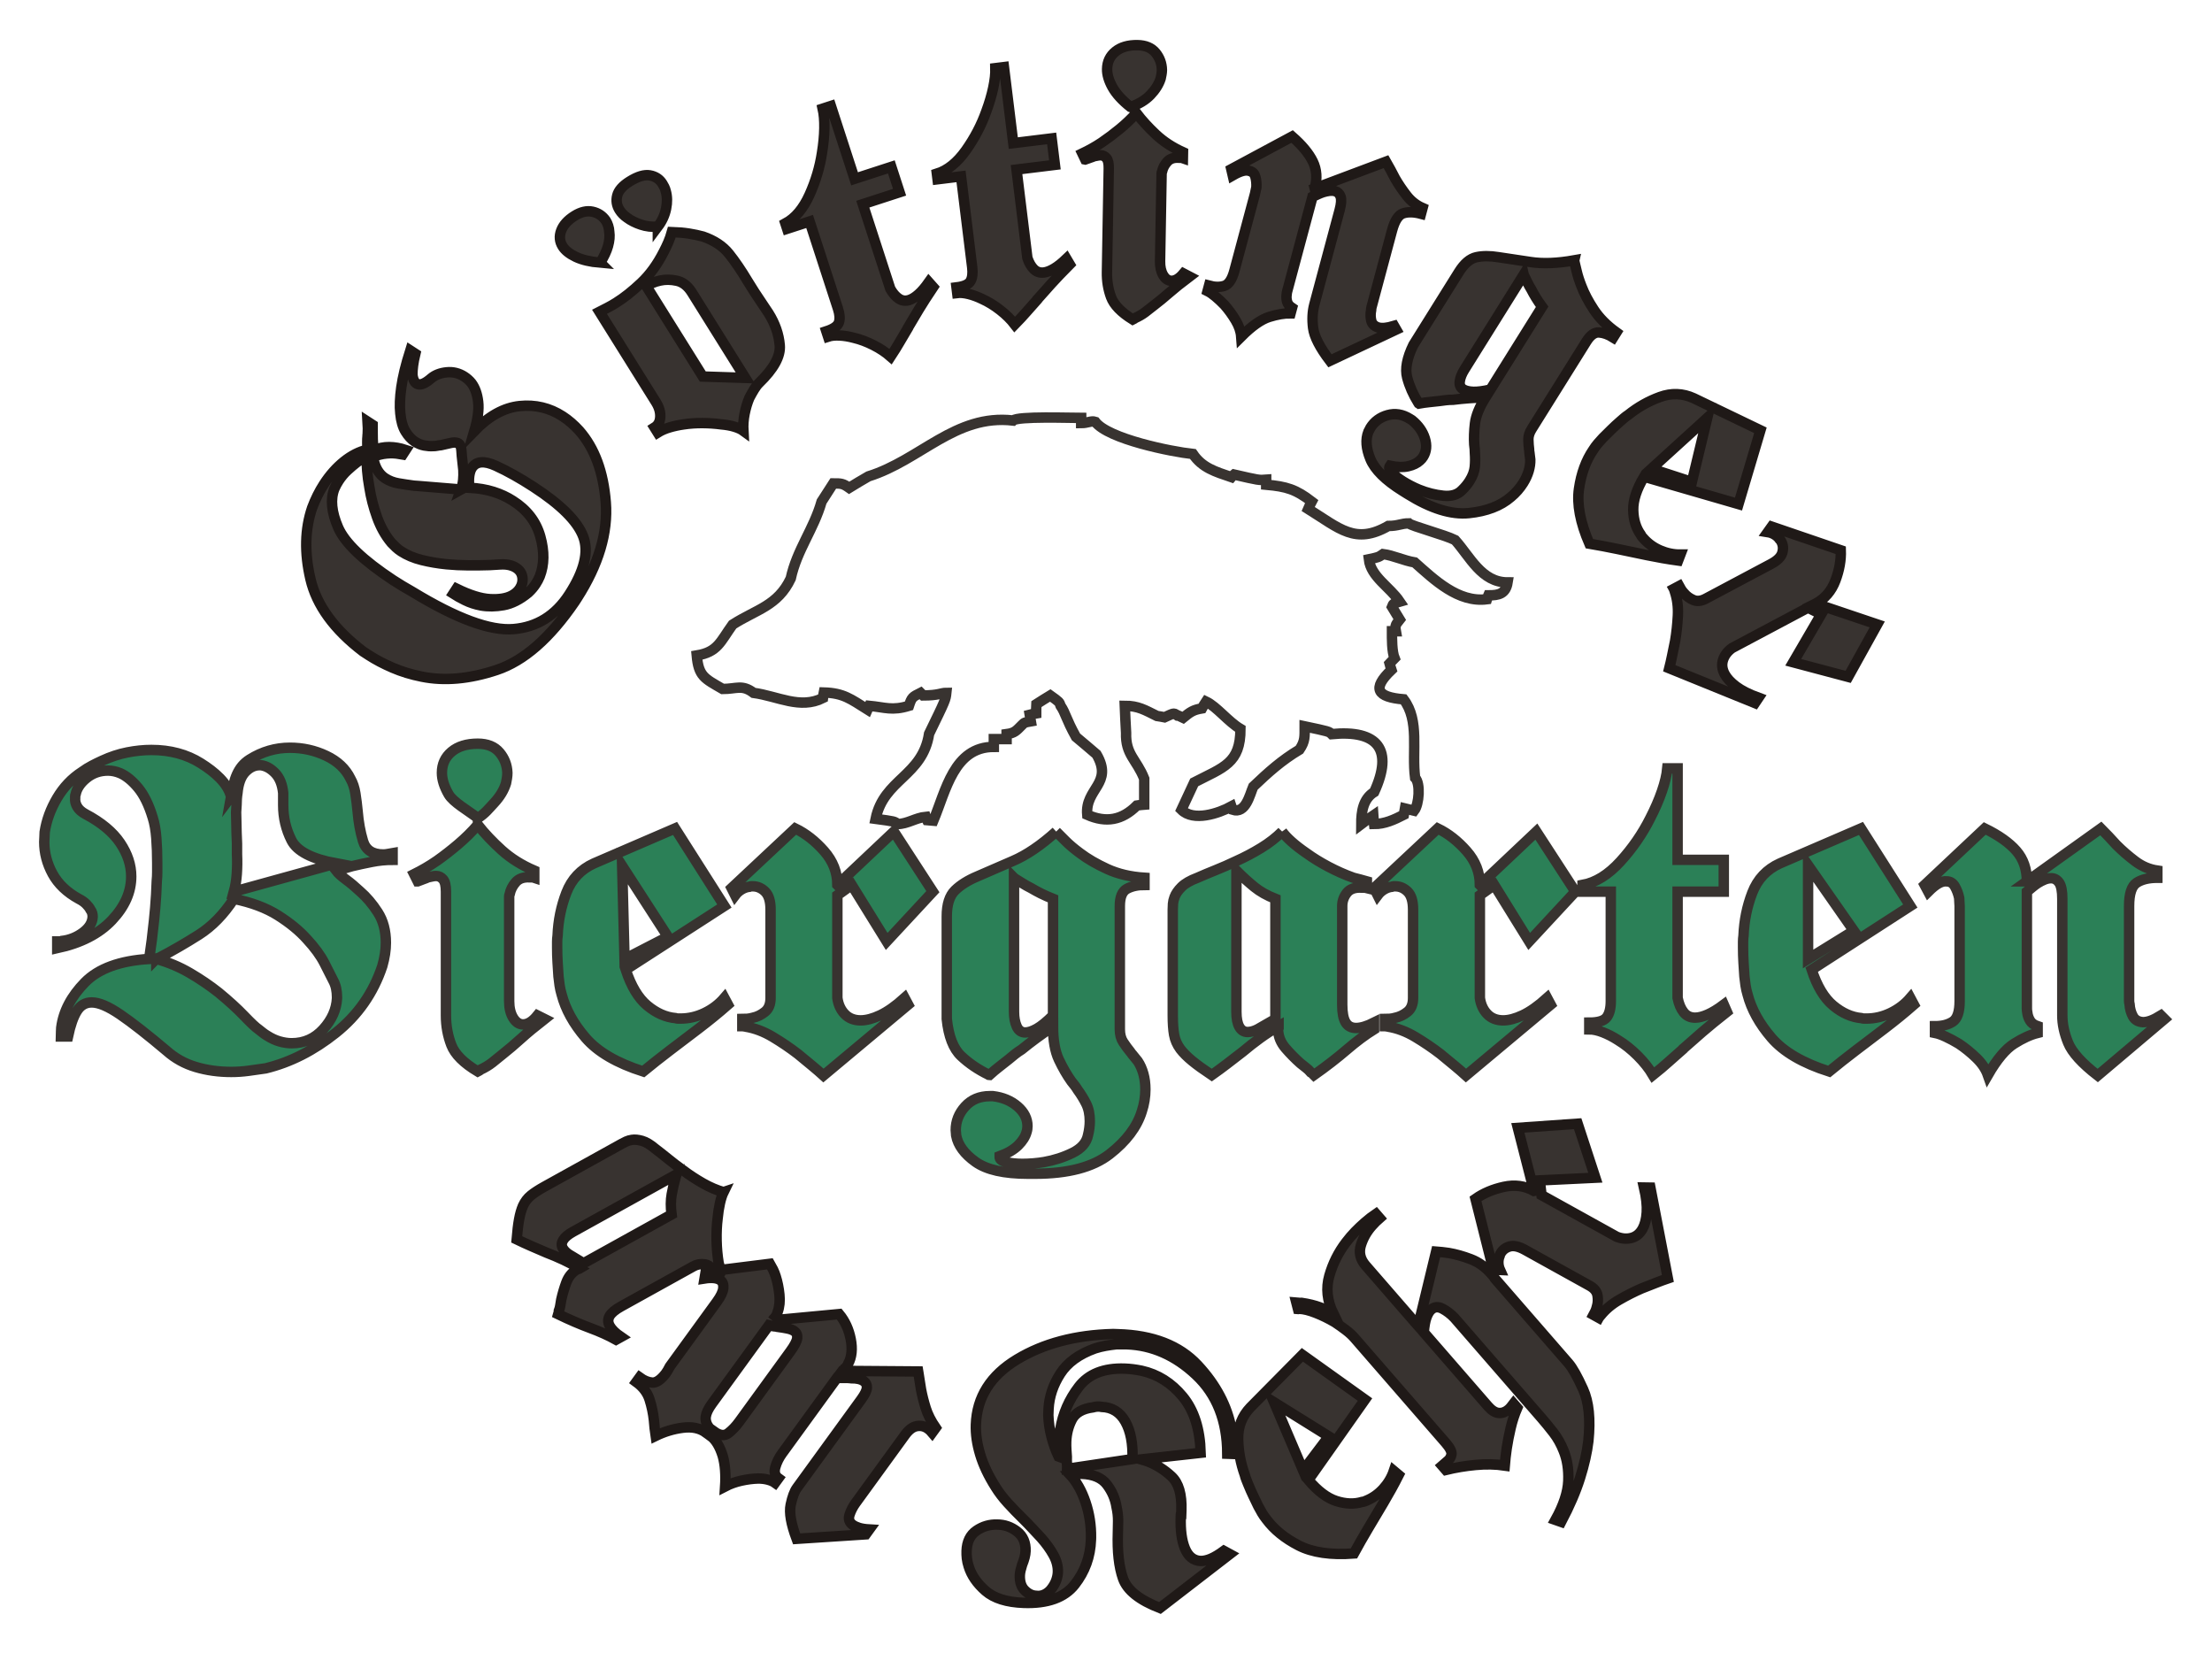 <?xml version="1.0" encoding="UTF-8" standalone="no"?>
<svg
   xmlns:dc="http://purl.org/dc/elements/1.1/"
   xmlns:cc="http://creativecommons.org/ns#"
   xmlns:rdf="http://www.w3.org/1999/02/22-rdf-syntax-ns#"
   xmlns:svg="http://www.w3.org/2000/svg"
   xmlns="http://www.w3.org/2000/svg"
   xmlns:sodipodi="http://sodipodi.sourceforge.net/DTD/sodipodi-0.dtd"
   xmlns:inkscape="http://www.inkscape.org/namespaces/inkscape"
   xml:space="preserve"
   height="422.5"
   viewBox="0 0 565.56 422.504"
   width="565.56"
   version="1.1"
   id="svg827"
   sodipodi:docname="logo.svg"
   inkscape:version="0.92.2 (5c3e80d, 2017-08-06)"><defs
     id="defs831" /><sodipodi:namedview
     pagecolor="#ffffff"
     bordercolor="#666666"
     borderopacity="1"
     objecttolerance="10"
     gridtolerance="10"
     guidetolerance="10"
     inkscape:pageopacity="0"
     inkscape:pageshadow="2"
     inkscape:window-width="1920"
     inkscape:window-height="1019"
     id="namedview829"
     showgrid="false"
     inkscape:zoom="2.0378698"
     inkscape:cx="231.42165"
     inkscape:cy="187.28875"
     inkscape:window-x="0"
     inkscape:window-y="33"
     inkscape:window-maximized="1"
     inkscape:current-layer="svg827" /><g
     transform="matrix(1.333 0 0 -1.333 -114.96 806.21)"
     stroke-miterlimit="10"
     id="g825"
     stroke-width="2"><path
       d="m311.85 467.74c-0.462 0.32-0.462 0.32-2.236-0.497-0.497 0.107-0.994 0.177-1.455 0.249-2.307 1.135-3.584 1.952-6.174 1.952 0.071-1.703 0.142-3.442 0.248-5.181-0.142-4.187 2.022-5.109 3.478-8.8v-4.968c-0.497-0.035-0.958-0.107-1.419-0.177-2.839-2.839-5.89-3.371-9.51-1.774-0.461 5.074 5.074 5.961 1.774 11.603-1.313 1.135-2.626 2.235-3.938 3.335-1.952 3.513-1.952 4.506-2.945 5.962-0.249 0.745-0.249 0.745-1.987 1.987-0.887-0.532-1.774-1.1-2.661-1.668-0.035-0.568-0.035-1.171-0.035-1.774-0.426-0.071-0.852-0.142-1.242-0.248 0.071-0.426 0.142-0.852 0.213-1.277-1.206-0.213-1.206-0.213-1.703-0.71-1.1-1.1-1.384-1.526-2.945-1.739v-0.958h-2.448v-1.49c-7.665 0-9.19-8.41-11.603-14.158-0.426 0.035-0.816 0.071-1.206 0.106-0.106 0.213-0.177 0.426-0.248 0.639-1.916-0.177-3.548-1.384-5.429-1.384-0.497 0.497-0.497 0.497-4.187 0.994 1.561 7.629 9.013 8.197 10.255 16.322 3.158 6.494 3.158 6.494 3.3 7.842-0.994 0-1.49-0.497-4.436-0.497-0.177 0.177-0.355 0.355-0.497 0.497-1.561-0.781-1.703-0.852-2.235-2.484-3.265-0.994-4.577-0.284-7.629 0-0.106-0.213-0.213-0.461-0.319-0.71-3.229 2.022-4.613 3.158-8.374 3.264-0.071-0.355-0.142-0.71-0.177-1.064-4.4-2.2-8.622 0.355-13.306 0.994-2.2 1.668-3.264 0.745-5.926 0.745-3.477 2.022-4.613 2.413-4.968 6.423 4.045 0.674 4.506 2.626 6.884 5.926 4.542 2.91 8.658 3.584 11.142 8.836 1.206 5.535 4.4 9.403 5.926 14.761 0.745 1.171 1.49 2.342 2.235 3.477 1.526 0 1.845 0 3.052-0.852 1.206 0.745 2.448 1.49 3.69 2.2 10.007 3.123 16.642 11.993 27.749 10.716 0.852 0.852 11.035 0.497 13.058 0.497v-0.994c1.242 0 1.951 0.497 2.697 0.248 2.484-3.3 14.655-5.748 18.736-6.174 1.81-2.661 4.258-3.371 7.381-4.436 0.142 0.177 0.32 0.355 0.497 0.497 4.79-1.1 4.79-1.1 6.174-0.994v-0.958c3.903-0.355 5.678-0.887 8.729-3.229-0.248-0.462-0.461-0.923-0.674-1.42 6.032-3.761 9.048-6.884 15.364-3.264 1.952 0 2.449 0.497 3.939 0.497 0.497-0.497 6.884-2.2 8.871-3.193 2.874-3.193 5.074-8.126 10.077-8.126-0.355-2.2-1.703-2.484-3.69-2.484-0.106-0.249-0.213-0.497-0.284-0.745-5.5-0.71-10.078 3.726-13.839 7.061-2.129 0.355-4.116 1.348-6.068 1.597-0.887-0.603-0.887-0.603-2.732-0.994 0.39-3.371 4.01-5.287 5.926-8.126-1.242-0.355-1.242-0.355-1.49-0.994 0.497-0.816 0.994-1.632 1.49-2.448-0.71-0.923-0.958-1.029-0.745-2.235h-0.745c0-1.384-0.035-3.868 0.497-5.181-0.319-0.32-0.639-0.639-0.958-0.994 0.107-0.39 0.213-0.816 0.355-1.242-3.761-3.584-2.803-5.216 2.342-5.642 3.123-4.116 1.526-9.865 2.2-15.045 1.065-1.065 0.781-5.074-0.177-6.316-0.603 0.142-1.206 0.284-1.774 0.426-0.071-0.39-0.142-0.781-0.213-1.206-1.881-0.958-3.655-1.774-5.713-1.774-0.071 0.568-0.106 1.1-0.142 1.632-0.781-0.532-1.561-1.064-2.307-1.632 0 2.377 0.355 4.826 2.484 6.139 3.726 8.126 0.745 11.958-8.162 11.106-0.497 0.497-0.497 0.497-5.181 1.49 0-1.987 0.107-2.839-0.994-4.471-3.442-2.058-5.961-4.329-8.871-7.097-0.674-1.597-1.455-5.252-3.939-4.435-0.106 0.213-0.177 0.426-0.248 0.639-2.484-1.349-7.274-2.945-9.581-0.639 0.816 1.774 1.632 3.513 2.448 5.252 5.642 2.91 8.871 3.655 8.871 10.255-2.307 1.348-4.577 4.294-6.6 5.252-0.284-0.426-0.532-0.852-0.781-1.313-1.703-0.284-2.271-0.71-3.62-1.81-0.461 0.213-0.887 0.426-1.313 0.603z"
       id="path815"
       stroke="#383330"
       fill="none" /><g
       id="g823"><path
         d="m174.66 510.93c0.219 0.602 0.358 1.213 0.417 1.832 0.059 0.62 0.071 1.256 0.037 1.908-0.046 0.545-0.11 1.131-0.191 1.755-0.081 0.625-0.138 1.263-0.173 1.915-0.018 0.413-0.089 0.745-0.212 0.996-0.123 0.251-0.298 0.422-0.525 0.513-0.374 0.128-0.834 0.126-1.378-0.007-0.544-0.133-1.149-0.27-1.812-0.411-0.239-0.016-0.492-0.052-0.757-0.109-0.266-0.056-0.538-0.08-0.818-0.07-0.479-0.032-1.025 0.008-1.639 0.12-0.614 0.113-1.223 0.365-1.826 0.757-0.644 0.418-1.231 1.057-1.761 1.916-0.529 0.859-0.863 2.02-1.001 3.483-0.149 1.356-0.086 3.018 0.19 4.985 0.276 1.967 0.85 4.327 1.722 7.08l0.966-0.628c-0.203-0.841-0.347-1.592-0.432-2.252s-0.125-1.25-0.118-1.769c0.119-1.05 0.482-1.658 1.091-1.824 0.608-0.166 1.439 0.211 2.493 1.129 0.764 0.648 1.758 1.033 2.982 1.154 1.223 0.121 2.358-0.158 3.405-0.838 0.242-0.157 0.48-0.34 0.716-0.55 0.236-0.21 0.448-0.434 0.637-0.671 0.676-0.897 1.104-2.09 1.281-3.579 0.178-1.489-0.066-3.362-0.731-5.621 2.788 2.883 5.684 4.479 8.689 4.788 3.005 0.309 5.756-0.347 8.252-1.968 0.564-0.366 1.111-0.779 1.642-1.238 0.531-0.46 1.047-0.966 1.546-1.519 2.929-3.333 4.622-7.909 5.078-13.728 0.456-5.819-1.374-11.942-5.49-18.369-0.078-0.121-0.157-0.242-0.235-0.362-0.078-0.121-0.157-0.241-0.235-0.362-4.762-6.981-9.752-11.338-14.97-13.071-5.218-1.734-10.003-2.161-14.354-1.281-2.028 0.402-3.902 0.975-5.622 1.72-1.72 0.745-3.224 1.535-4.512 2.372-0.081 0.052-0.171 0.111-0.272 0.176-0.101 0.066-0.211 0.138-0.332 0.216 0 0-0.02 0.013-0.06 0.039s-0.081 0.052-0.121 0.078c-0.04 0.026-0.101 0.066-0.181 0.118-0.081 0.052-0.141 0.091-0.181 0.118-5.549 4.234-8.91 8.863-10.083 13.888-1.172 5.025-1.064 9.576 0.325 13.654 0.31 0.829 0.653 1.622 1.03 2.379 0.377 0.757 0.788 1.477 1.232 2.162 1.124 1.731 2.405 3.174 3.842 4.33 1.438 1.156 2.933 1.916 4.486 2.281-0.006 0.519-0.012 0.995-0.017 1.428-0.005 0.433 0.016 0.862 0.065 1.289 0 0-0.004 0.017-0.011 0.05-0.007 0.034 0.003 0.07 0.029 0.11 0.022 0.386 0.034 0.779 0.036 1.179 0.002 0.399-0.013 0.838-0.046 1.317l0.966-0.627c0.006-0.519 0.005-1.005-0.003-1.458-0.008-0.453-0.002-0.885 0.016-1.298 0.004-0.346 0.025-0.689 0.062-1.028s0.078-0.695 0.123-1.067c0.954 0.411 1.943 0.613 2.969 0.605 1.025-0.008 2.079-0.191 3.162-0.551l-0.588-0.906c-0.107 0.012-0.207 0.034-0.3 0.066-0.094 0.032-0.194 0.054-0.3 0.066-0.761 0.15-1.583 0.184-2.468 0.1-0.884-0.084-1.757-0.304-2.618-0.661 0.186-1.036 0.479-1.885 0.879-2.546 0.401-0.661 0.883-1.174 1.447-1.54 0.765-0.497 1.624-0.826 2.578-0.988 0.954-0.161 1.931-0.31 2.931-0.444 0.107-0.012 0.23-0.02 0.37-0.025 0.14-0.005 0.263-0.013 0.37-0.025l8.316-0.679zm-18.11 6.352c-0.159-0.068-0.4-0.198-0.724-0.388s-0.697-0.434-1.119-0.733c-0.568-0.433-1.17-0.943-1.809-1.53-0.639-0.587-1.206-1.263-1.703-2.028-0.157-0.241-0.304-0.489-0.44-0.744-0.137-0.255-0.263-0.516-0.38-0.783-0.788-2.007-0.548-4.48 0.719-7.42 1.267-2.94 4.786-6.313 10.556-10.118 0.564-0.366 1.154-0.735 1.771-1.107 0.617-0.372 1.261-0.747 1.931-1.125 8.45-5.144 14.915-7.526 19.398-7.146 4.482 0.38 8.03 2.583 10.645 6.609 2.928 4.508 3.829 8.231 2.701 11.166-1.127 2.935-4.307 6.102-9.541 9.501-2.576 1.673-4.979 3.019-7.208 4.037-2.229 1.018-3.762 0.883-4.598-0.405-0.236-0.362-0.399-0.857-0.491-1.484-0.092-0.627-0.093-1.399-0.002-2.317 1.718-0.086 3.266-0.347 4.643-0.783 1.377-0.436 2.608-1.007 3.695-1.713 2.723-1.711 4.485-4 5.285-6.866 0.8-2.866 0.761-5.416-0.117-7.65-0.091-0.227-0.204-0.468-0.341-0.723-0.137-0.255-0.284-0.503-0.441-0.744-0.183-0.282-0.393-0.561-0.629-0.837-0.236-0.276-0.499-0.548-0.789-0.818-1.595-1.311-3.17-2.105-4.725-2.383-1.554-0.278-2.998-0.299-4.333-0.062-1.121 0.213-2.147 0.55-3.078 1.011-0.931 0.462-1.678 0.875-2.242 1.241l0.628 0.966c2.518-1.235 4.646-1.901 6.385-2 1.738-0.099 3.124 0.117 4.156 0.649 0.344 0.177 0.648 0.381 0.911 0.61 0.264 0.229 0.487 0.485 0.67 0.767 0.445 0.684 0.612 1.405 0.503 2.163-0.109 0.758-0.505 1.359-1.19 1.803-0.362 0.235-0.79 0.413-1.284 0.533-0.494 0.12-1.067 0.164-1.719 0.129-0.346-0.004-0.689-0.025-1.028-0.062-0.339-0.037-0.682-0.058-1.028-0.062-1.344-0.043-2.729-0.059-4.153-0.05-1.424 0.009-2.81 0.079-4.156 0.209-1.666 0.166-3.251 0.437-4.753 0.811-1.502 0.375-2.817 0.928-3.944 1.66-0.362 0.235-0.695 0.494-0.998 0.777-0.303 0.283-0.589 0.569-0.859 0.858-1.162 1.384-2.083 3.027-2.765 4.929-0.682 1.902-1.167 3.777-1.456 5.624-0.214 1.169-0.36 2.266-0.439 3.29-0.079 1.024-0.117 1.936-0.113 2.735zm44.679 27.726c0.473 0.239 0.987 0.504 1.542 0.794 0.555 0.29 1.097 0.6 1.626 0.931 1.547 0.967 3.156 2.241 4.827 3.823 1.672 1.582 3.116 3.574 4.332 5.975 0.311 0.59 0.598 1.194 0.863 1.812 0.265 0.618 0.494 1.27 0.687 1.957 1.211-0.036 2.304-0.131 3.278-0.286 0.975-0.155 1.871-0.345 2.69-0.569 2.162-0.743 3.825-1.841 4.987-3.294 1.162-1.453 2.359-3.21 3.59-5.27 0.203-0.326 0.414-0.662 0.63-1.008 0.216-0.346 0.439-0.702 0.668-1.068 0.229-0.367 0.468-0.727 0.717-1.08 0.249-0.354 0.476-0.693 0.679-1.019 0.229-0.366 0.455-0.706 0.679-1.019 0.224-0.313 0.437-0.632 0.641-0.958 1.246-1.994 1.959-4.04 2.136-6.136 0.178-2.096-1.145-4.508-3.969-7.235-0.316-0.31-0.627-0.717-0.935-1.221-0.308-0.504-0.617-1.051-0.927-1.641-0.387-0.921-0.69-1.931-0.908-3.03-0.219-1.099-0.298-2.196-0.237-3.289-0.417 0.305-0.992 0.569-1.725 0.79-0.733 0.221-1.577 0.373-2.534 0.454-1.114 0.153-2.297 0.234-3.549 0.245-1.252 0.01-2.473-0.073-3.663-0.252-0.936-0.132-1.834-0.325-2.694-0.58-0.86-0.254-1.615-0.585-2.267-0.992l-0.611 0.977c0.692 0.432 1.058 1.114 1.099 2.045 0.041 0.931-0.231 1.865-0.816 2.801zm17.73 3.692c-0.788 1.262-1.755 2.016-2.9 2.263-1.145 0.247-2.213 0.259-3.205 0.035-0.55-0.117-1.047-0.272-1.492-0.466-0.445-0.193-0.831-0.392-1.156-0.595l10.836-17.341 8.143-0.261zm-17.591 5.733c-1.913 0.163-3.474 0.532-4.682 1.107-1.208 0.575-2.054 1.25-2.538 2.023-0.585 0.936-0.675 1.941-0.271 3.015 0.405 1.073 1.258 2.017 2.561 2.831 1.221 0.763 2.371 1.029 3.45 0.797s1.931-0.803 2.557-1.714c0.178-0.285 0.328-0.616 0.45-0.992 0.122-0.377 0.191-0.758 0.206-1.145 0.122-0.829 0.042-1.743-0.241-2.74-0.282-0.997-0.78-2.058-1.492-3.182zm11.052 6.906c-1.134-0.086-2.22 0.042-3.255 0.386-1.035 0.344-1.924 0.793-2.667 1.347-0.3 0.208-0.57 0.436-0.809 0.683-0.239 0.247-0.448 0.513-0.626 0.797-0.534 0.855-0.681 1.768-0.439 2.74 0.242 0.972 1.034 1.877 2.377 2.717 1.547 0.967 2.847 1.354 3.9 1.164 1.053-0.191 1.847-0.714 2.381-1.569 0.127-0.203 0.251-0.423 0.37-0.66 0.119-0.236 0.215-0.502 0.286-0.797 0.29-1.007 0.31-2.127 0.061-3.358-0.249-1.231-0.776-2.381-1.58-3.45zm29.111 0.996-4.314-1.402-0.334 1.027c1.89 1.018 3.429 2.843 4.618 5.475 1.189 2.632 1.991 5.328 2.407 8.088 0.27 1.652 0.419 3.215 0.445 4.687 0.026 1.472-0.078 2.725-0.313 3.759l1.575 0.512 4.539-13.969 7.053 2.292 1.579-4.862-7.053-2.292 5.273-16.229c0.479-0.854 1.025-1.484 1.637-1.891 0.612-0.407 1.283-0.492 2.013-0.254 0.548 0.178 1.135 0.546 1.762 1.102 0.627 0.557 1.285 1.326 1.976 2.307l0.835-0.94c-1.121-1.676-2.043-3.112-2.765-4.305-0.723-1.194-1.391-2.32-2.007-3.377-0.031-0.06-0.065-0.11-0.103-0.147-0.038-0.038-0.05-0.079-0.035-0.125-0.492-0.816-0.988-1.658-1.488-2.527s-1.088-1.817-1.763-2.844c-0.92 0.811-2.015 1.541-3.285 2.188-1.27 0.647-2.534 1.12-3.792 1.418-0.939 0.25-1.845 0.398-2.718 0.442-0.873 0.045-1.605-0.029-2.199-0.222l-0.334 1.027c1.37 0.445 2.171 1.008 2.404 1.69 0.233 0.681 0.172 1.57-0.184 2.665zm29.041 8.645-4.502-0.553-0.132 1.072c2.05 0.639 3.909 2.136 5.578 4.493 1.669 2.357 2.971 4.85 3.905 7.48 0.581 1.57 1.025 3.076 1.331 4.516 0.307 1.44 0.443 2.69 0.41 3.75l1.644 0.202 1.79-14.579 7.361 0.904 0.623-5.074-7.361-0.904 2.079-16.937c0.308-0.929 0.723-1.652 1.246-2.168 0.523-0.516 1.166-0.728 1.928-0.634 0.572 0.07 1.218 0.319 1.94 0.746 0.721 0.427 1.514 1.056 2.38 1.888l0.641-1.082c-1.42-1.432-2.599-2.665-3.536-3.699-0.937-1.034-1.808-2.011-2.614-2.932-0.042-0.054-0.085-0.095-0.13-0.125s-0.064-0.068-0.058-0.116c-0.639-0.707-1.286-1.439-1.943-2.197-0.657-0.758-1.415-1.576-2.274-2.455-0.748 0.972-1.684 1.897-2.807 2.775-1.123 0.878-2.274 1.583-3.451 2.115-0.875 0.425-1.735 0.742-2.583 0.952-0.848 0.21-1.582 0.278-2.201 0.202l-0.132 1.072c1.429 0.175 2.323 0.575 2.682 1.2 0.359 0.624 0.468 1.508 0.327 2.651zm23.828 3.239-0.556 1.162c0.581 0.278 1.187 0.591 1.817 0.94 0.63 0.349 1.261 0.734 1.892 1.155 1.166 0.796 2.322 1.664 3.466 2.604 1.145 0.94 2.207 1.954 3.186 3.041 1.08-1.411 2.34-2.789 3.781-4.135 1.441-1.345 3.162-2.468 5.162-3.367l-0.02-1.152c-0.143 0.05-0.287 0.077-0.431 0.08-0.144 0.002-0.264 0.005-0.36 0.006-0.959 0.065-1.695-0.187-2.209-0.754-0.514-0.567-0.849-1.209-1.006-1.927-0.049-0.095-0.075-0.203-0.077-0.323-0.002-0.12-0.005-0.252-0.007-0.396l-0.287-16.413c-0.019-1.104 0.181-2.007 0.601-2.711 0.42-0.704 0.942-1.061 1.566-1.071 0.384-0.007 0.77 0.106 1.158 0.34 0.388 0.234 0.778 0.587 1.171 1.06l1.142-0.596c-1.557-1.173-2.847-2.207-3.871-3.101-1.024-0.894-1.998-1.693-2.922-2.397-0.584-0.47-1.156-0.916-1.716-1.339-0.56-0.422-1.202-0.795-1.928-1.118-0.049-0.047-0.11-0.094-0.183-0.141-0.073-0.047-0.158-0.093-0.255-0.14-2.232 1.383-3.623 2.824-4.173 4.322-0.55 1.498-0.81 3.086-0.781 4.766l0.347 19.869c0.017 0.96-0.128 1.622-0.433 1.988-0.306 0.365-0.675 0.552-1.106 0.559-0.192 0.003-0.397-0.017-0.613-0.061-0.217-0.044-0.445-0.088-0.686-0.132-0.097-0.046-0.206-0.093-0.327-0.138-0.121-0.046-0.254-0.092-0.398-0.137-0.145-0.045-0.302-0.103-0.471-0.172-0.17-0.069-0.326-0.126-0.471-0.172zm8.673 10.074c-1.61 1.276-2.764 2.545-3.462 3.805-0.698 1.26-1.038 2.418-1.019 3.474 0.024 1.392 0.559 2.511 1.607 3.357 1.047 0.846 2.458 1.253 4.234 1.222 1.536-0.027 2.691-0.515 3.467-1.465 0.776-0.95 1.177-2.049 1.203-3.298-0.005-0.288-0.034-0.575-0.087-0.863-0.053-0.287-0.106-0.55-0.158-0.789-0.355-1.098-1.01-2.143-1.963-3.134-0.953-0.991-2.227-1.761-3.821-2.31zm35.343-15.62 13.674 5.132c0.272-0.47 0.557-0.982 0.856-1.534 0.299-0.552 0.595-1.116 0.888-1.692 0.645-1.117 1.383-2.209 2.215-3.277 0.832-1.068 1.849-1.862 3.051-2.383l-0.298-1.113c-1.345 0.36-2.479 0.391-3.404 0.092-0.925-0.299-1.642-1.399-2.151-3.3l-3.82-14.257c-0.037-0.139-0.078-0.29-0.121-0.452-0.044-0.162-0.067-0.342-0.07-0.54-0.14-0.708-0.134-1.38 0.018-2.017 0.152-0.637 0.593-1.078 1.323-1.323 0.371-0.099 0.798-0.127 1.282-0.083 0.484 0.044 1.077 0.171 1.779 0.38l0.407-0.706-12.71-5.986c-1.948 2.559-3.025 4.662-3.23 6.307-0.205 1.645-0.128 3.14 0.233 4.485l4.845 18.082c0.323 1.206 0.384 2.084 0.184 2.634-0.2 0.55-0.555 0.894-1.065 1.031-0.325 0.087-0.679 0.107-1.064 0.061-0.385-0.046-0.794-0.135-1.227-0.268-0.328-0.111-0.662-0.245-1.002-0.402-0.34-0.157-0.681-0.314-1.021-0.472l-4.696-17.526c-0.05-0.185-0.102-0.382-0.158-0.591-0.056-0.209-0.092-0.435-0.108-0.679-0.066-0.429-0.035-0.873 0.091-1.329 0.126-0.456 0.443-0.852 0.949-1.186l-0.28-1.043c-1.187 0.02-2.553-0.21-4.098-0.691-1.545-0.48-3.336-1.74-5.373-3.778-0.076 1.014-0.431 2.053-1.065 3.118-0.634 1.064-1.351 2.051-2.151 2.962-0.584 0.604-1.159 1.143-1.728 1.618-0.568 0.475-1.072 0.822-1.511 1.038l0.28 1.043c1.113-0.298 2.091-0.312 2.934-0.041 0.843 0.271 1.488 1.241 1.935 2.91l3.951 14.744c0.05 0.185 0.091 0.386 0.124 0.601 0.033 0.215 0.08 0.438 0.142 0.67 0.035 0.686-0.027 1.337-0.185 1.95-0.159 0.614-0.516 0.996-1.072 1.145-0.358 0.146-0.804 0.153-1.336 0.022-0.532-0.131-1.18-0.417-1.944-0.858l-0.277 1.192 11.667 6.266c1.893-1.651 3.217-3.247 3.971-4.791 0.754-1.544 0.876-3.266 0.367-5.167zm49.765-13.812c-0.137 0.421 0.283-1.224 0.481-2.083 0.199-0.86 0.507-1.816 0.924-2.869 0.534-1.409 1.324-2.908 2.37-4.495s2.487-3.04 4.324-4.357l-0.611-0.977c-0.936 0.585-1.838 0.908-2.706 0.969-0.867 0.061-1.683-0.519-2.446-1.74l-10.49-16.78c-0.432-0.692-0.642-1.367-0.629-2.026 0.013-0.659 0.063-1.327 0.149-2.003 0.015-0.066 0.02-0.126 0.015-0.179-0.005-0.053 0-0.113 0.015-0.179 0.02-0.239 0.051-0.485 0.091-0.736 0.041-0.252 0.071-0.497 0.092-0.737 0.02-0.692-0.081-1.421-0.305-2.187-0.224-0.766-0.577-1.536-1.06-2.309-0.305-0.488-0.658-0.962-1.057-1.419-0.399-0.458-0.833-0.88-1.301-1.267-1.974-1.71-4.654-2.738-8.04-3.084-3.386-0.346-7.318 0.88-11.796 3.678-0.082 0.051-0.163 0.102-0.244 0.152-0.082 0.051-0.163 0.102-0.244 0.153-0.081 0.051-0.163 0.102-0.244 0.153-0.082 0.051-0.163 0.102-0.244 0.152-3.256 2.035-5.301 4.062-6.133 6.082-0.832 2.02-0.964 3.757-0.394 5.213 0.076 0.122 0.143 0.251 0.198 0.386 0.056 0.135 0.122 0.263 0.198 0.386 0.763 1.221 1.865 2.033 3.304 2.435 1.44 0.402 2.852 0.171 4.236-0.694 0.041-0.025 0.082-0.051 0.122-0.076 0.041-0.025 0.082-0.051 0.122-0.076 0 0 0.02-0.013 0.061-0.038 0.041-0.025 0.082-0.051 0.122-0.076 1.242-1.002 2.068-2.17 2.481-3.503 0.412-1.333 0.3-2.509-0.336-3.526-0.076-0.122-0.169-0.248-0.278-0.378-0.11-0.13-0.223-0.243-0.34-0.34-0.545-0.509-1.296-0.874-2.255-1.096-0.959-0.221-2.115-0.192-3.469 0.088 0 0-0.013-0.02-0.038-0.061-0.244-0.3-0.112-0.723 0.397-1.267 0.509-0.544 1.211-1.097 2.107-1.656 0.448-0.28 0.939-0.558 1.473-0.835 0.534-0.278 1.071-0.528 1.61-0.752 1.537-0.621 3.09-1.011 4.66-1.171 1.569-0.16 2.774 0.205 3.614 1.096 0.285 0.275 0.549 0.562 0.794 0.862 0.244 0.3 0.455 0.593 0.633 0.878 0.585 0.936 0.918 1.832 1 2.686 0.081 0.855 0.089 1.728 0.023 2.618 0.005 0.28-0.006 0.556-0.034 0.828-0.028 0.272-0.06 0.561-0.096 0.866-0.076 1.236-0.03 2.579 0.141 4.03 0.17 1.45 0.853 3.132 2.049 5.045-1.171-0.061-2.26-0.13-3.27-0.206-1.01-0.077-2.006-0.176-2.988-0.298-0.453 0-0.892-0.023-1.316-0.069-0.425-0.046-0.856-0.102-1.293-0.168-0.611-0.071-1.248-0.14-1.912-0.206-0.664-0.066-1.347-0.163-2.049-0.29-0.041 0.025-0.065 0.054-0.072 0.088-0.008 0.033-0.011 0.05-0.011 0.05-0.992 1.583-1.706 3.203-2.141 4.861-0.435 1.659-0.037 3.745 1.194 6.258l8.737 13.983c1.017 1.628 2.132 2.573 3.343 2.836 1.211 0.262 2.613 0.264 4.205 0.004 1.766-0.254 3.822-0.563 6.17-0.927 2.348-0.364 5.145-0.258 8.391 0.318zm-6.151-8.892c-0.458 0.626-0.855 1.214-1.191 1.763-0.336 0.55-0.631 1.074-0.885 1.572-0.28 0.458-0.519 0.89-0.718 1.297-0.199 0.407-0.397 0.814-0.595 1.221-0.015 0.066-0.037 0.122-0.065 0.168-0.028 0.046-0.05 0.102-0.065 0.168l-11.4-18.25c-0.483-0.773-0.774-1.511-0.874-2.213-0.099-0.702 0.116-1.219 0.645-1.549 0.448-0.28 1.085-0.437 1.912-0.473 0.827-0.035 1.935 0.107 3.324 0.428zm41.872-23.686-4.205-14.149-18.108 5.247c-1.425-2.384-2.119-4.513-2.08-6.387 0.039-1.874 0.524-3.456 1.454-4.746 0.058-0.14 0.127-0.256 0.205-0.346 0.079-0.091 0.166-0.19 0.26-0.299 0.882-1.014 1.958-1.795 3.23-2.344 1.272-0.548 2.571-0.818 3.899-0.808l-0.437-1.143c-1.011 0.139-2.004 0.293-2.979 0.464-0.975 0.17-1.965 0.359-2.972 0.565-1.945 0.408-3.848 0.805-5.709 1.19-1.861 0.385-3.65 0.723-5.364 1.013-1.757 4.069-2.422 7.578-1.994 10.525 0.427 2.947 1.342 5.443 2.744 7.489 0.268 0.424 0.559 0.82 0.874 1.19 0.315 0.369 0.638 0.73 0.969 1.081 0.512 0.509 1.042 1.033 1.59 1.573s1.13 1.078 1.746 1.613c0.254 0.22 0.498 0.433 0.734 0.637 0.235 0.205 0.496 0.399 0.781 0.583 1.874 1.502 3.911 2.653 6.11 3.451 2.199 0.799 4.354 0.716 6.464-0.248zm-10.199 2.371-10.712-9.748 7.766-2.524zm20.782-35.613 11.824-3.987-5.578-10.06-10.538 2.796 5.374 9.218-2.544 1.256-14.558-7.74c-0.865-0.623-1.442-1.378-1.731-2.266-0.289-0.888-0.186-1.798 0.31-2.73 0.428-0.805 1.162-1.597 2.201-2.377 1.04-0.779 2.469-1.5 4.29-2.163l-0.683-1.016-16.433 6.674c0.176 0.692 0.355 1.48 0.537 2.365 0.182 0.885 0.378 1.845 0.588 2.881 0.262 1.553 0.436 3.167 0.523 4.844 0.087 1.677-0.113 3.229-0.6 4.656-0.045 0.085-0.074 0.165-0.087 0.239-0.013 0.075-0.041 0.154-0.086 0.239l1.017 0.541c0.113-0.212 0.247-0.44 0.404-0.683 0.156-0.243 0.356-0.49 0.598-0.742 0.443-0.526 1.017-0.941 1.722-1.245 0.705-0.304 1.503-0.22 2.393 0.253l12.523 6.659c1.187 0.631 1.899 1.336 2.137 2.115 0.238 0.779 0.177 1.508-0.183 2.186-0.045 0.085-0.085 0.159-0.118 0.223-0.034 0.064-0.094 0.127-0.182 0.189-0.245 0.359-0.57 0.662-0.973 0.91-0.403 0.247-0.842 0.408-1.316 0.482l0.747 1.049 13.255-4.532c0.068-1.867-0.275-3.802-1.03-5.807-0.755-2.005-2.023-3.481-3.802-4.427z"
         id="path817"
         stroke="#1f1917"
         fill="#383330" /><path
         d="m130.55 452.03c0.574 3.268 1.225 5.647 3.604 7.138 2.379 1.491 4.945 2.236 7.697 2.236 2.465 0 4.787-0.516 6.966-1.548 2.179-1.032 3.727-2.494 4.644-4.386 0.459-0.802 0.774-1.749 0.946-2.838 0.172-1.089 0.315-2.236 0.43-3.44 0.172-2.064 0.516-3.956 1.032-5.676 0.516-1.72 1.806-2.58 3.87-2.58 0.287 0 0.574 0.029 0.86 0.086 0.286 0.057 0.602 0.115 0.946 0.172v-1.29c-1.319 0-2.637-0.129-3.956-0.387-1.319-0.258-2.58-0.53-3.784-0.817-0.573-0.172-1.118-0.33-1.634-0.473-0.516-0.143-1.004-0.272-1.462-0.387 0.401-0.516 1.032-1.089 1.892-1.72 0.86-0.631 1.749-1.376 2.666-2.236 1.261-1.089 2.408-2.437 3.44-4.042 1.032-1.605 1.548-3.555 1.548-5.848 0-0.688-0.057-1.405-0.172-2.15-0.115-0.745-0.287-1.519-0.516-2.322-1.72-5.16-4.701-9.431-8.944-12.814-4.243-3.383-8.715-5.647-13.416-6.794-1.147-0.172-2.265-0.33-3.354-0.473-1.089-0.143-2.179-0.215-3.268-0.215-2.408 0-4.673 0.315-6.794 0.946-2.121 0.631-3.985 1.663-5.59 3.096-3.67 3.096-6.636 5.418-8.901 6.966-2.265 1.548-4.085 2.322-5.461 2.322-1.204 0-2.15-0.544-2.838-1.634-0.688-1.089-1.261-2.724-1.72-4.902h-1.376c0 0.287 0.015 0.573 0.043 0.86 0.029 0.287 0.043 0.573 0.043 0.86 0.401 3.096 1.906 5.977 4.515 8.643 2.608 2.666 6.722 4.171 12.341 4.515 0.057 0.516 0.158 1.232 0.301 2.15 0.143 0.917 0.272 1.949 0.387 3.096 0.172 1.376 0.33 2.895 0.473 4.558 0.143 1.663 0.243 3.383 0.301 5.16 0.057 0.573 0.086 1.147 0.086 1.72v1.72c0 1.663-0.057 3.254-0.172 4.773-0.115 1.519-0.344 2.824-0.688 3.913-0.745 2.466-1.677 4.372-2.795 5.719s-2.25 2.279-3.397 2.795c-0.401 0.172-0.803 0.301-1.204 0.387-0.401 0.086-0.803 0.129-1.204 0.129-1.548 0-2.91-0.473-4.085-1.419-1.175-0.946-1.878-1.992-2.107-3.139-0.057-0.115-0.086-0.229-0.086-0.344v-0.344c-0.058-0.573 0.072-1.132 0.387-1.677 0.315-0.544 0.846-1.018 1.591-1.419 3.038-1.605 5.26-3.455 6.665-5.547 1.405-2.092 2.107-4.229 2.107-6.407 0-2.981-1.232-5.776-3.698-8.385-2.466-2.609-5.963-4.4-10.492-5.375v1.29h0.473c0.143 0 0.273 0.029 0.387 0.086 1.491 0.172 2.838 0.703 4.042 1.591 1.204 0.889 1.835 1.906 1.892 3.053 0 0.23-0.029 0.459-0.086 0.688-0.058 0.229-0.172 0.459-0.344 0.688-0.172 0.344-0.445 0.702-0.817 1.075-0.373 0.373-0.846 0.702-1.419 0.989-2.293 1.261-3.97 2.867-5.031 4.816-1.061 1.949-1.591 3.985-1.591 6.106 0 0.287 0.014 0.588 0.043 0.903 0.029 0.315 0.043 0.645 0.043 0.989 0.344 2.236 1.132 4.4 2.365 6.493 1.233 2.093 2.824 3.769 4.773 5.031 0.63 0.459 1.276 0.86 1.935 1.204 0.659 0.344 1.304 0.659 1.935 0.946 1.605 0.745 3.211 1.276 4.816 1.591 1.605 0.315 3.153 0.473 4.644 0.473 3.612 0 6.765-0.846 9.46-2.537 2.695-1.691 5.182-3.827 5.813-6.407zm-14.33-31.13c2.293-0.631 4.443-1.534 6.45-2.709 2.007-1.175 3.841-2.422 5.504-3.741 1.949-1.605 3.583-3.096 4.902-4.472 1.319-1.376 2.236-2.236 2.752-2.58 0.286-0.229 0.559-0.445 0.817-0.645 0.258-0.2 0.53-0.387 0.817-0.559 0.803-0.516 1.605-0.889 2.408-1.118 0.803-0.229 1.577-0.344 2.322-0.344 2.408 0 4.429 0.903 6.063 2.709 1.634 1.806 2.508 3.769 2.623 5.891v0.258c0 0.573-0.057 1.132-0.172 1.677-0.115 0.544-0.315 1.075-0.602 1.591-0.344 0.688-0.889 1.763-1.634 3.225-0.745 1.462-1.863 2.996-3.354 4.601-1.433 1.605-3.283 3.125-5.547 4.558-2.265 1.433-5.088 2.494-8.471 3.182-1.949-2.981-4.185-5.275-6.708-6.88-2.523-1.605-5.103-3.096-7.74-4.472-0.115 0-0.201-0.015-0.258-0.043-0.057-0.029-0.115-0.072-0.172-0.129zm14.878 12.9 19.608 5.418c-4.644 0.86-7.496 2.336-8.557 4.429-1.061 2.093-1.591 4.343-1.591 6.751v2.322c-0.172 1.663-0.688 2.938-1.548 3.827-0.86 0.889-1.777 1.39-2.752 1.505h-0.258c-0.975 0-1.878-0.43-2.709-1.29-0.831-0.86-1.333-2.207-1.505-4.042-0.058-0.344-0.1-0.717-0.129-1.118-0.029-0.401-0.043-0.803-0.043-1.204 0-0.229-0.015-0.459-0.043-0.688-0.029-0.229-0.043-0.459-0.043-0.688 0-0.573 0.014-1.19 0.043-1.849 0.029-0.659 0.043-1.333 0.043-2.021 0-0.344 0.014-0.702 0.043-1.075 0.029-0.372 0.043-0.731 0.043-1.075v-2.064c0.057-1.261 0.043-2.508-0.043-3.741-0.086-1.232-0.272-2.365-0.559-3.397zm35.26 1.978-0.688 1.376c0.688 0.344 1.405 0.731 2.15 1.161 0.745 0.43 1.491 0.903 2.236 1.419 1.376 0.975 2.738 2.035 4.085 3.182 1.347 1.147 2.594 2.379 3.741 3.698 1.319-1.663 2.853-3.282 4.601-4.859 1.749-1.577 3.827-2.881 6.235-3.913v-1.376c-0.172 0.058-0.344 0.086-0.516 0.086h-0.43c-1.147 0.057-2.021-0.258-2.623-0.946-0.602-0.688-0.989-1.462-1.161-2.322-0.057-0.115-0.086-0.244-0.086-0.387v-20.081c0-1.319 0.258-2.394 0.774-3.225 0.516-0.831 1.147-1.247 1.892-1.247 0.459 0 0.917 0.143 1.376 0.43 0.459 0.287 0.917 0.717 1.376 1.29l1.376-0.688c-1.835-1.433-3.354-2.695-4.558-3.784-1.204-1.089-2.351-2.064-3.44-2.924-0.688-0.573-1.362-1.118-2.021-1.634-0.659-0.516-1.419-0.975-2.279-1.376-0.058-0.057-0.129-0.115-0.215-0.172-0.086-0.057-0.186-0.115-0.301-0.172-2.695 1.605-4.386 3.297-5.074 5.074-0.688 1.777-1.032 3.669-1.032 5.676v23.736c0 1.147-0.186 1.935-0.559 2.365-0.373 0.43-0.817 0.645-1.333 0.645-0.229 0-0.473-0.029-0.731-0.086-0.258-0.057-0.53-0.115-0.817-0.172-0.115-0.058-0.243-0.115-0.387-0.172-0.143-0.057-0.301-0.115-0.473-0.172-0.172-0.057-0.358-0.129-0.559-0.215-0.201-0.086-0.387-0.158-0.559-0.215zm11.554 12.12c-1.949 1.491-4.76 3.073-5.62 4.564-0.86 1.49-1.29 2.867-1.29 4.128 0 1.663 0.617 3.01 1.849 4.042 1.233 1.032 2.91 1.548 5.031 1.548 1.835 0 3.225-0.559 4.171-1.677 0.946-1.118 1.448-2.422 1.505-3.913 0-0.344-0.029-0.688-0.086-1.032-0.058-0.344-0.115-0.659-0.172-0.946-0.401-1.319-1.161-2.58-2.279-3.784-1.118-1.204-1.676-1.966-3.109-2.93zm37.81-1.972 9.46-14.878-18.92-12.212c1.032-3.154 2.408-5.447 4.128-6.88 1.72-1.433 3.526-2.236 5.418-2.408 0.172-0.058 0.33-0.086 0.473-0.086h0.473c1.605 0 3.153 0.358 4.644 1.075 1.491 0.717 2.752 1.677 3.784 2.881l0.688-1.29c-0.917-0.802-1.835-1.577-2.752-2.322-0.917-0.746-1.863-1.491-2.838-2.236-1.892-1.433-3.741-2.838-5.547-4.214-1.806-1.376-3.512-2.724-5.117-4.042-5.045 1.605-8.729 3.755-11.051 6.45-2.322 2.695-3.856 5.475-4.601 8.342-0.172 0.574-0.301 1.147-0.387 1.72-0.086 0.573-0.158 1.147-0.215 1.72-0.057 0.86-0.115 1.749-0.172 2.666-0.057 0.917-0.086 1.863-0.086 2.838v1.161c0 0.373 0.029 0.76 0.086 1.161 0.115 2.867 0.674 5.604 1.677 8.213 1.004 2.609 2.766 4.486 5.289 5.633zm-10.148-7.181 0.458-17.875 8.314 4.287zm41.28-3.655 10.836 10.234 7.482-11.524-8.858-9.546-6.708 10.836-2.752-1.978v-19.694c0.172-1.261 0.645-2.293 1.419-3.096 0.774-0.803 1.792-1.204 3.053-1.204 1.089 0 2.336 0.33 3.741 0.989 1.405 0.659 2.967 1.763 4.687 3.311l0.688-1.29-16.254-13.588c-0.631 0.573-1.362 1.204-2.193 1.892-0.831 0.688-1.734 1.433-2.709 2.236-1.491 1.147-3.096 2.236-4.816 3.268-1.72 1.032-3.469 1.691-5.246 1.978-0.115 0-0.215 0.015-0.301 0.043-0.086 0.029-0.186 0.043-0.301 0.043v1.376c0.287 0 0.602 0.014 0.946 0.043 0.344 0.029 0.717 0.1 1.118 0.215 0.802 0.172 1.562 0.544 2.279 1.118 0.717 0.573 1.075 1.462 1.075 2.666v16.942c0 1.605-0.344 2.752-1.032 3.44-0.688 0.688-1.491 1.032-2.408 1.032h-0.301c-0.086 0-0.186-0.029-0.301-0.086-0.516-0.058-1.018-0.229-1.505-0.516-0.487-0.287-0.903-0.659-1.247-1.118l-0.688 1.376 12.212 11.438c2.007-0.975 3.856-2.422 5.547-4.343 1.691-1.921 2.537-4.085 2.537-6.493zm41.968 10.234c0.459-0.459 1.061-1.06 1.806-1.806 0.746-0.745 1.663-1.519 2.752-2.322 1.433-1.089 3.182-2.107 5.246-3.053 2.064-0.946 4.444-1.505 7.138-1.677v-1.376c-1.319 0-2.437-0.243-3.354-0.731-0.918-0.487-1.376-1.591-1.376-3.311v-23.65c0-0.975 0.215-1.792 0.645-2.451s0.903-1.304 1.419-1.935c0.057-0.057 0.1-0.115 0.129-0.172s0.072-0.115 0.129-0.172c0.172-0.229 0.358-0.459 0.559-0.688 0.201-0.229 0.387-0.459 0.559-0.688 0.459-0.688 0.817-1.491 1.075-2.408 0.258-0.917 0.387-1.921 0.387-3.01 0-0.688-0.058-1.39-0.172-2.107-0.115-0.717-0.287-1.419-0.516-2.107-0.917-2.982-2.981-5.719-6.192-8.213-3.211-2.494-7.969-3.741-14.276-3.741h-1.376c-4.587 0-7.941 0.76-10.062 2.279-2.122 1.519-3.354 3.196-3.698 5.031 0 0.172-0.014 0.344-0.043 0.516-0.029 0.172-0.043 0.344-0.043 0.516 0 1.72 0.602 3.239 1.806 4.558 1.204 1.319 2.781 1.978 4.73 1.978h0.602c1.892-0.229 3.469-0.889 4.73-1.978 1.261-1.089 1.892-2.351 1.892-3.784 0-0.172-0.014-0.358-0.043-0.559-0.029-0.201-0.071-0.387-0.129-0.559-0.229-0.86-0.76-1.706-1.591-2.537-0.831-0.831-2.021-1.534-3.569-2.107v-0.086c-0.057-0.459 0.344-0.802 1.204-1.032 0.86-0.229 1.92-0.344 3.182-0.344 0.631 0 1.304 0.029 2.021 0.086 0.717 0.057 1.419 0.143 2.107 0.258 1.949 0.344 3.77 0.931 5.461 1.763 1.691 0.831 2.68 1.964 2.967 3.397 0.115 0.459 0.201 0.917 0.258 1.376 0.057 0.459 0.086 0.889 0.086 1.29 0 1.319-0.229 2.437-0.688 3.354-0.459 0.917-1.003 1.806-1.634 2.666-0.172 0.287-0.358 0.559-0.559 0.817-0.201 0.258-0.416 0.53-0.645 0.817-0.86 1.204-1.663 2.594-2.408 4.171-0.745 1.577-1.118 3.712-1.118 6.407-1.147-0.803-2.207-1.562-3.182-2.279-0.975-0.717-1.921-1.448-2.838-2.193-0.459-0.287-0.889-0.588-1.29-0.903-0.401-0.316-0.802-0.645-1.204-0.989-0.574-0.459-1.175-0.932-1.806-1.419s-1.261-1.018-1.892-1.591c-0.057 0-0.1 0.015-0.129 0.043l-0.043 0.043c-2.007 0.975-3.755 2.164-5.246 3.569-1.491 1.405-2.408 3.77-2.752 7.095v19.694c0 2.293 0.53 3.956 1.591 4.988 1.061 1.032 2.48 1.921 4.257 2.666 1.949 0.86 4.228 1.849 6.837 2.967 2.609 1.118 5.375 2.996 8.299 5.633zm-0.602-12.9c-0.86 0.344-1.634 0.688-2.322 1.032-0.688 0.344-1.319 0.688-1.892 1.032-0.573 0.287-1.089 0.573-1.548 0.86-0.459 0.287-0.917 0.573-1.376 0.86-0.057 0.057-0.115 0.1-0.172 0.129-0.057 0.029-0.115 0.072-0.172 0.129v-25.714c0-1.089 0.172-2.021 0.516-2.795 0.344-0.774 0.889-1.161 1.634-1.161 0.631 0 1.376 0.244 2.236 0.731 0.86 0.487 1.892 1.333 3.096 2.537zm43.946 12.9c0.401-0.573 1.004-1.218 1.806-1.935 0.803-0.717 1.749-1.448 2.838-2.193 1.261-0.917 2.68-1.792 4.257-2.623 1.577-0.831 3.168-1.534 4.773-2.107 0.459-0.115 0.903-0.229 1.333-0.344 0.43-0.115 0.846-0.229 1.247-0.344v-1.29c-0.229 0.058-0.43 0.086-0.602 0.086h-0.516c-1.262 0.057-2.179-0.287-2.752-1.032-0.573-0.745-0.86-1.577-0.86-2.494v-18.92c0-1.548 0.215-2.68 0.645-3.397 0.43-0.717 1.104-1.075 2.021-1.075 0.459 0 0.975 0.086 1.548 0.258 0.573 0.172 1.204 0.43 1.892 0.774v-1.29c-1.663-1.032-3.411-2.336-5.246-3.913-1.835-1.577-3.927-3.196-6.278-4.859-0.115 0.115-0.215 0.215-0.301 0.301-0.086 0.086-0.186 0.158-0.301 0.215-0.287 0.344-0.602 0.645-0.946 0.903-0.344 0.258-0.688 0.53-1.032 0.817-1.032 0.917-1.992 1.892-2.881 2.924-0.889 1.032-1.362 2.178-1.419 3.44v0.172c0 0.057 0.029 0.143 0.086 0.258v0.344c-1.204-0.688-2.379-1.448-3.526-2.279s-2.265-1.706-3.354-2.623c-1.032-0.802-2.035-1.577-3.01-2.322-0.975-0.745-1.949-1.462-2.924-2.15-1.548 1.032-2.795 1.935-3.741 2.709-0.946 0.774-1.706 1.534-2.279 2.279-0.631 0.86-1.032 1.777-1.204 2.752-0.172 0.975-0.258 2.207-0.258 3.698v20.296c0 0.344 0.014 0.717 0.043 1.118 0.029 0.401 0.129 0.831 0.301 1.29 0.229 0.63 0.673 1.276 1.333 1.935 0.659 0.659 1.677 1.247 3.053 1.763 1.032 0.459 2.193 0.946 3.483 1.462 1.29 0.516 2.594 1.089 3.913 1.72 1.663 0.745 3.268 1.591 4.816 2.537 1.548 0.946 2.895 1.992 4.042 3.139zm-8.772-34.572c0-1.262 0.186-2.222 0.559-2.881 0.372-0.659 0.903-0.989 1.591-0.989 0.287 0 0.588 0.043 0.903 0.129 0.315 0.086 0.645 0.215 0.989 0.387l3.44 1.978v23.048c-1.605 0.631-2.953 1.39-4.042 2.279-1.089 0.889-2.121 1.82-3.096 2.795-0.057 0.057-0.115 0.115-0.172 0.172-0.057 0.057-0.115 0.115-0.172 0.172zm46.698 24.338 10.836 10.234 7.482-11.524-8.858-9.546-6.708 10.836-2.752-1.978v-19.694c0.172-1.261 0.645-2.293 1.419-3.096 0.774-0.803 1.792-1.204 3.053-1.204 1.089 0 2.336 0.33 3.741 0.989 1.405 0.659 2.967 1.763 4.687 3.311l0.688-1.29-16.254-13.588c-0.631 0.573-1.362 1.204-2.193 1.892-0.831 0.688-1.734 1.433-2.709 2.236-1.491 1.147-3.096 2.236-4.816 3.268-1.72 1.032-3.469 1.691-5.246 1.978-0.115 0-0.215 0.015-0.301 0.043-0.086 0.029-0.186 0.043-0.301 0.043v1.376c0.287 0 0.602 0.014 0.946 0.043 0.344 0.029 0.717 0.1 1.118 0.215 0.802 0.172 1.562 0.544 2.279 1.118 0.717 0.573 1.075 1.462 1.075 2.666v16.942c0 1.605-0.344 2.752-1.032 3.44-0.688 0.688-1.491 1.032-2.408 1.032h-0.301c-0.086 0-0.186-0.029-0.301-0.086-0.516-0.058-1.018-0.229-1.505-0.516-0.487-0.287-0.903-0.659-1.247-1.118l-0.688 1.376 12.212 11.438c2.007-0.975 3.856-2.422 5.547-4.343 1.691-1.921 2.537-4.085 2.537-6.493zm25.112-1.29h-5.418v1.29c2.523 0.459 4.945 1.964 7.267 4.515 2.322 2.551 4.228 5.318 5.719 8.299 0.917 1.777 1.663 3.497 2.236 5.16 0.573 1.663 0.917 3.125 1.032 4.386h1.978v-17.544h8.858v-6.106h-8.858v-20.382c0.229-1.147 0.616-2.064 1.161-2.752 0.544-0.688 1.276-1.032 2.193-1.032 0.688 0 1.491 0.201 2.408 0.602 0.917 0.401 1.949 1.032 3.096 1.892l0.602-1.376c-1.892-1.491-3.469-2.781-4.73-3.87-1.261-1.089-2.437-2.121-3.526-3.096-0.057-0.058-0.115-0.1-0.172-0.129-0.057-0.029-0.086-0.071-0.086-0.129-0.86-0.745-1.734-1.519-2.623-2.322-0.889-0.803-1.906-1.663-3.053-2.58-0.745 1.261-1.72 2.494-2.924 3.698-1.204 1.204-2.465 2.207-3.784 3.01-0.975 0.63-1.949 1.132-2.924 1.505-0.975 0.373-1.835 0.559-2.58 0.559v1.29c1.72 0 2.838 0.344 3.354 1.032 0.516 0.688 0.774 1.72 0.774 3.096zm47.988 12.126 9.46-14.878-18.92-12.212c1.032-3.154 2.408-5.447 4.128-6.88 1.72-1.433 3.526-2.236 5.418-2.408 0.172-0.058 0.33-0.086 0.473-0.086h0.473c1.605 0 3.153 0.358 4.644 1.075 1.491 0.717 2.752 1.677 3.784 2.881l0.688-1.29c-0.917-0.802-1.835-1.577-2.752-2.322-0.917-0.746-1.863-1.491-2.838-2.236-1.892-1.433-3.741-2.838-5.547-4.214-1.806-1.376-3.512-2.724-5.117-4.042-5.045 1.605-8.729 3.755-11.051 6.45-2.322 2.695-3.856 5.475-4.601 8.342-0.172 0.574-0.301 1.147-0.387 1.72-0.086 0.573-0.158 1.147-0.215 1.72-0.057 0.86-0.115 1.749-0.172 2.666-0.057 0.917-0.086 1.863-0.086 2.838v1.161c0 0.373 0.029 0.76 0.086 1.161 0.115 2.867 0.674 5.604 1.677 8.213 1.004 2.609 2.766 4.486 5.289 5.633zm-10.148-7.057v-17.98l8.772 5.418zm41.968-3.091 14.19 10.148c0.459-0.459 0.946-0.96 1.462-1.505 0.516-0.545 1.032-1.104 1.548-1.677 1.089-1.089 2.279-2.122 3.569-3.096 1.29-0.975 2.709-1.577 4.257-1.806v-1.376c-1.663 0-2.981-0.315-3.956-0.946-0.975-0.631-1.462-2.122-1.462-4.472v-18.189c0-0.201 0.029-0.416 0.086-0.645 0.057-0.86 0.272-1.634 0.645-2.322 0.373-0.688 1.018-1.061 1.935-1.118 0.459 0 0.96 0.1 1.505 0.301s1.19 0.53 1.935 0.989l0.688-0.688-12.814-10.836c-3.038 2.35-4.931 4.443-5.676 6.278-0.746 1.835-1.118 3.583-1.118 5.246v22.36c0 1.491-0.201 2.522-0.602 3.096-0.401 0.573-0.917 0.86-1.548 0.86-0.401 0-0.817-0.086-1.247-0.258-0.43-0.172-0.875-0.401-1.333-0.688-0.344-0.229-0.688-0.488-1.032-0.774-0.344-0.287-0.688-0.573-1.032-0.86v-22.403c0-0.258 0.029-0.53 0.086-0.817 0.058-0.516 0.229-1.018 0.516-1.505 0.287-0.487 0.774-0.846 1.462-1.075v-1.29c-1.376-0.344-2.881-1.032-4.515-2.064-1.634-1.032-3.311-3.038-5.031-6.02-0.401 1.147-1.132 2.236-2.193 3.268-1.061 1.032-2.193 1.949-3.397 2.752-0.86 0.516-1.691 0.96-2.494 1.333-0.803 0.373-1.491 0.616-2.064 0.731v1.29c1.376 0 2.508 0.287 3.397 0.86 0.889 0.574 1.333 1.892 1.333 3.956v18.232c0 0.229-0.015 0.473-0.043 0.731-0.029 0.258-0.043 0.53-0.043 0.817-0.172 0.802-0.444 1.534-0.817 2.193-0.373 0.659-0.903 0.989-1.591 0.989-0.459 0.057-0.975-0.072-1.548-0.387-0.573-0.315-1.232-0.846-1.978-1.591l-0.688 1.29 11.524 10.836c2.695-1.319 4.716-2.752 6.063-4.3s2.021-3.497 2.021-5.848z"
         id="path819"
         stroke="#383330"
         fill="#2b8057" /><path
         d="m225.02 376.18c-0.257-0.526-0.485-1.229-0.684-2.108-0.199-0.879-0.35-1.868-0.454-2.968-0.16-1.296-0.224-2.69-0.193-4.182 0.032-1.492 0.163-2.942 0.395-4.35 0.422-1.35 0.826-2.788-0.792-1.839-0.47 0.947-1.095 1.479-1.873 1.596-0.778 0.117-1.504-0.01-2.175-0.383l-13.854-7.679c-1.134-0.628-1.875-1.245-2.226-1.851-0.35-0.606-0.339-1.245 0.033-1.916 0.186-0.336 0.459-0.679 0.817-1.029 0.359-0.35 0.804-0.707 1.335-1.071l-0.945-0.524c-1.431 0.799-3.095 1.55-4.995 2.253-1.899 0.703-3.934 1.578-6.106 2.625 0.037 0.131 0.07 0.245 0.098 0.343 0.028 0.098 0.04 0.2 0.035 0.308 0.136 0.35 0.228 0.703 0.277 1.059s0.109 0.719 0.179 1.087c0.253 1.128 0.577 2.227 0.972 3.296 0.395 1.069 1.042 1.881 1.943 2.435 0.042 0.023 0.084 0.046 0.126 0.07 0.042 0.023 0.117 0.037 0.224 0.042 0.042 0.023 0.084 0.047 0.126 0.07 0.042 0.023 0.084 0.046 0.126 0.07-0.993 0.602-2.026 1.155-3.1 1.657-1.074 0.502-2.168 0.966-3.282 1.391-1.007 0.43-1.981 0.85-2.922 1.262-0.941 0.411-1.862 0.834-2.761 1.268 0.127 1.552 0.282 2.832 0.465 3.839 0.183 1.007 0.431 1.871 0.744 2.594 0.374 0.811 0.882 1.477 1.526 1.999 0.644 0.522 1.512 1.085 2.603 1.69l13.917 7.714c0.084 0.046 0.178 0.099 0.283 0.157 0.105 0.058 0.221 0.122 0.346 0.192 0.042 0.023 0.094 0.052 0.158 0.087 0.063 0.035 0.115 0.064 0.157 0.087 0.252 0.14 0.531 0.281 0.836 0.422 0.305 0.142 0.661 0.243 1.067 0.303 0.555 0.088 1.208 0.025 1.958-0.191 0.75-0.215 1.594-0.722 2.53-1.52 0.755-0.57 1.583-1.222 2.484-1.957 0.902-0.735 1.851-1.458 2.848-2.167 1.22-0.915 2.491-1.747 3.812-2.497 1.321-0.75 2.634-1.312 3.939-1.686zm-28.875-7.609c-0.924-0.512-1.551-1.038-1.883-1.579-0.331-0.541-0.357-1.063-0.078-1.567 0.116-0.21 0.27-0.413 0.461-0.609 0.191-0.196 0.419-0.385 0.685-0.567l2.845-1.716 16.877 9.355c-0.19 1.431-0.18 2.726 0.028 3.885 0.209 1.158 0.472 2.292 0.79 3.401 0.019 0.065 0.038 0.131 0.056 0.196 0.019 0.065 0.038 0.131 0.056 0.196zm38.267-16.99 12.799 1.202c1.105-1.337 1.84-2.939 2.204-4.806 0.364-1.867 0.201-3.439-0.49-4.717-0.018-0.106-0.055-0.198-0.111-0.275-0.056-0.078-0.113-0.155-0.169-0.233s-0.113-0.155-0.169-0.233-0.132-0.141-0.228-0.191c-0.085-0.117-0.165-0.206-0.241-0.27-0.076-0.064-0.162-0.036-0.257-0.17l14.605-0.109c0.011-0.067 0.019-0.117 0.024-0.151 0.005-0.034 0.013-0.084 0.024-0.151 0.074-0.469 0.154-0.972 0.239-1.509 0.085-0.537 0.17-1.073 0.255-1.609 0.219-1.168 0.521-2.366 0.904-3.594 0.384-1.228 1.022-2.493 1.915-3.795l-0.677-0.932c-0.127 0.151-0.252 0.286-0.374 0.405-0.122 0.118-0.261 0.234-0.416 0.346-0.66 0.48-1.383 0.649-2.168 0.507-0.785-0.141-1.53-0.698-2.236-1.669l-9.353-12.873c-0.028-0.039-0.049-0.068-0.064-0.087-0.014-0.019-0.035-0.049-0.064-0.088-0.536-0.738-0.93-1.505-1.182-2.301-0.252-0.796-0.048-1.433 0.612-1.913 0.311-0.226 0.719-0.419 1.226-0.579 0.507-0.16 1.159-0.263 1.956-0.309l-0.677-0.932-13.265-0.864c-1.071 2.854-1.45 5.028-1.136 6.521s0.71 2.569 1.19 3.229l12.357 17.009c0.677 0.932 1.033 1.667 1.068 2.205 0.035 0.538-0.161 0.963-0.588 1.273-0.272 0.197-0.612 0.341-1.022 0.431-0.41 0.09-0.854 0.131-1.334 0.124-0.212 0.035-0.421 0.054-0.627 0.055-0.207 0.002-0.396 0.006-0.569 0.013-0.307-0.014-0.59-0.016-0.85-0.006-0.259 0.011-0.509 0.014-0.749 0.01l-10.369-14.271c-0.028-0.039-0.049-0.068-0.064-0.087-0.014-0.02-0.035-0.049-0.064-0.087-0.621-0.854-1.063-1.749-1.327-2.685-0.264-0.935-0.066-1.643 0.594-2.122l-0.635-0.874c-0.35 0.254-0.811 0.456-1.385 0.605-0.573 0.15-1.187 0.225-1.839 0.224-1.027-0.025-2.105-0.162-3.234-0.409-1.129-0.248-2.17-0.619-3.123-1.113 0.07 1.076 0.069 2.116-0.004 3.118-0.073 1.002-0.226 1.914-0.459 2.737-0.283 0.917-0.621 1.697-1.015 2.339-0.394 0.642-0.824 1.133-1.29 1.471l0.635 0.874c1.087-0.79 2.006-0.894 2.756-0.311 0.75 0.583 1.435 1.301 2.055 2.155 0.028 0.039 0.049 0.068 0.064 0.087 0.014 0.02 0.035 0.049 0.064 0.087l9.691 13.339c0.818 1.126 1.259 1.978 1.322 2.555 0.063 0.577-0.119 1.021-0.546 1.331-0.311 0.226-0.75 0.397-1.318 0.513-0.568 0.116-1.151 0.213-1.747 0.29-0.067-0.011-0.137-0.004-0.209 0.018-0.072 0.023-0.128 0.049-0.167 0.077-0.24-0.004-0.475 0.019-0.707 0.068-0.231 0.049-0.472 0.106-0.723 0.169l-10.961-15.086c-0.677-0.932-1.063-1.749-1.158-2.451-0.095-0.703 0.122-1.424 0.652-2.165l-0.635-0.874c-1.165 0.846-2.648 1.153-4.45 0.919-1.802-0.234-3.531-0.757-5.19-1.569-0.074 0.469-0.135 0.958-0.181 1.466-0.046 0.508-0.092 1.016-0.138 1.524-0.145 1.352-0.425 2.682-0.838 3.991-0.414 1.309-1.261 2.429-2.542 3.36l0.635 0.874c0.816-0.592 1.615-0.921 2.398-0.986 0.783-0.065 1.646 0.51 2.588 1.724 0.141 0.194 0.28 0.405 0.415 0.633 0.136 0.228 0.269 0.472 0.399 0.733l9.014 12.407c0.762 1.048 1.173 1.921 1.235 2.618 0.061 0.697-0.121 1.201-0.548 1.511-0.311 0.226-0.728 0.366-1.252 0.42-0.524 0.054-1.122 0.028-1.792-0.078l0.211 1.27 12.333 1.541c0.187-0.314 0.382-0.678 0.586-1.093 0.203-0.414 0.375-0.851 0.517-1.31 0.343-1.08 0.579-2.245 0.708-3.496 0.13-1.251 0.015-2.369-0.345-3.354-0.063-0.251-0.142-0.461-0.235-0.63-0.185-0.391-0.535-0.666-0.749-0.969zm54.868-26.105c-0.038 0.29-0.052 0.59-0.041 0.902 0.011 0.312 0.022 0.636 0.034 0.972 0.018 0.528 0.05 1.079 0.093 1.654 0.044 0.575 0.123 1.124 0.238 1.649 0.489 3.009 1.677 5.741 3.564 8.197 1.887 2.456 4.821 3.614 8.803 3.475 0.528-0.018 1.054-0.061 1.581-0.127 0.526-0.066 1.075-0.158 1.647-0.274 3.098-0.684 5.73-2.337 7.896-4.959 2.166-2.621 3.313-6.215 3.442-10.783l-11.355-1.261c0.19-0.054 0.392-0.122 0.605-0.201 0.213-0.079 0.415-0.147 0.605-0.201 1.659-0.634 3.175-1.588 4.547-2.86 1.373-1.272 2.005-3.444 1.898-6.514-0.003-0.096-0.007-0.192-0.01-0.288-0.003-0.096-0.008-0.216-0.013-0.36-0.048 0.002-0.073-0.021-0.074-0.069-0.002-0.048-0.003-0.096-0.005-0.144-0.002-0.048-0.004-0.108-0.006-0.18s-0.005-0.156-0.009-0.252c-0.087-2.494 0.179-4.497 0.799-6.008 0.62-1.51 1.601-2.313 2.942-2.408 0.624-0.022 1.301 0.123 2.033 0.433 0.731 0.31 1.565 0.81 2.502 1.498l1.131-0.616-13.401-10.339c-3.933 1.53-6.293 3.414-7.079 5.651-0.786 2.237-1.116 5.178-0.989 8.824 0.02 0.576 0.034 1.308 0.041 2.196 0.007 0.888-0.093 1.792-0.302 2.712-0.234 1.545-0.845 2.971-1.832 4.279-0.987 1.307-2.608 2-4.863 2.079-0.336 0.012-0.696 0.012-1.081 0.002-0.385-0.011-0.77-0.057-1.158-0.14 1.25-1.341 2.245-3.104 2.985-5.291 0.74-2.187 1.093-4.457 1.059-6.809-0.002-0.048-0.004-0.108-0.006-0.18-0.002-0.072-0.005-0.156-0.009-0.252-0.112-3.214-1.149-6.072-3.109-8.573s-5.219-3.672-9.777-3.513c-3.262 0.114-5.708 0.884-7.34 2.31-1.631 1.426-2.705 2.988-3.223 4.687-0.173 0.534-0.288 1.043-0.343 1.525-0.055 0.482-0.074 0.964-0.058 1.443 0.062 1.775 0.696 3.074 1.901 3.896 1.206 0.822 2.528 1.208 3.967 1.158 1.393-0.001 2.662-0.441 3.808-1.322 1.146-0.88 1.69-2.136 1.634-3.767-0.014-0.384-0.076-0.79-0.187-1.218-0.111-0.428-0.272-0.903-0.482-1.424-0.108-0.333-0.204-0.677-0.288-1.035-0.085-0.357-0.132-0.68-0.142-0.968-0.044-1.247 0.271-2.207 0.944-2.879 0.673-0.672 1.417-1.022 2.233-1.05 0.526-0.066 1.033 0.012 1.521 0.235 0.488 0.223 0.908 0.545 1.258 0.965 0.452 0.561 0.784 1.125 0.996 1.694 0.212 0.569 0.327 1.117 0.346 1.645 0.038 1.103-0.247 2.206-0.857 3.308-0.61 1.102-1.4 2.198-2.371 3.289-0.555 0.596-1.123 1.204-1.702 1.824-0.579 0.621-1.17 1.23-1.773 1.827-1.022 0.996-1.995 2.003-2.921 3.02-0.925 1.017-1.706 2.041-2.342 3.072-1.365 2.161-2.349 4.249-2.951 6.263-0.602 2.014-0.872 3.909-0.81 5.684 0.184 5.277 2.815 9.448 7.893 12.512 5.078 3.065 11.223 4.687 18.433 4.868 0.144-0.005 0.288-0.01 0.432-0.015 0.144-0.005 0.312-0.011 0.504-0.018 6.67-0.185 11.764-2.164 15.282-5.937 3.518-3.773 5.68-7.883 6.486-12.33 0.117-0.772 0.21-1.556 0.278-2.351 0.069-0.795 0.089-1.576 0.062-2.344l-1.151 0.04c-0.019 6.34-2.016 11.381-5.992 15.122-3.976 3.741-8.41 5.697-13.303 5.868-0.336 0.012-0.672 0.012-1.008-0.001-0.337-0.013-0.673-0.013-1.009-0.001-0.675-0.073-1.351-0.169-2.027-0.289-0.677-0.12-1.355-0.289-2.035-0.505-3.064-1.094-5.282-2.709-6.653-4.847-1.371-2.138-2.122-4.381-2.252-6.729-0.003-0.096-0.006-0.18-0.009-0.252s-0.005-0.132-0.007-0.18c-0.005-0.144-0.01-0.276-0.014-0.396-0.004-0.12-0.009-0.252-0.014-0.396 0.047-1.395 0.251-2.783 0.611-4.164 0.36-1.381 0.808-2.634 1.346-3.757zm14.175-0.495c0.104 2.974-0.353 5.368-1.37 7.18-1.018 1.812-2.534 2.754-4.548 2.824-0.238 0.056-0.501 0.078-0.79 0.064-0.289-0.014-0.579-0.064-0.87-0.15-2.026-0.265-3.375-1.046-4.044-2.344-0.67-1.297-1.031-2.714-1.085-4.249-0.017-0.48-0.01-0.972 0.02-1.478 0.03-0.505 0.062-0.975 0.095-1.408-0.017-0.48-0.008-0.912 0.027-1.298 0.034-0.386 0.047-0.722 0.037-1.01zm32.592 19.993 12.009-8.582-10.857-15.413c1.79-2.124 3.578-3.473 5.362-4.046 1.784-0.573 3.438-0.63 4.961-0.17 0.151 0.009 0.283 0.037 0.394 0.081 0.111 0.045 0.234 0.094 0.367 0.148 1.246 0.503 2.336 1.267 3.268 2.291 0.933 1.024 1.61 2.165 2.034 3.423l0.939-0.786c-0.46-0.911-0.93-1.799-1.408-2.665-0.478-0.866-0.979-1.742-1.502-2.626-1.019-1.706-2.014-3.376-2.984-5.011-0.971-1.635-1.872-3.215-2.704-4.742-4.42-0.337-7.954 0.177-10.601 1.541-2.648 1.363-4.71 3.041-6.188 5.032-0.313 0.391-0.593 0.796-0.84 1.214-0.247 0.418-0.482 0.841-0.706 1.268-0.314 0.65-0.637 1.321-0.97 2.016-0.332 0.694-0.651 1.419-0.957 2.176-0.126 0.311-0.247 0.612-0.364 0.901-0.117 0.289-0.216 0.599-0.297 0.928-0.81 2.261-1.234 4.561-1.274 6.901s0.74 4.35 2.339 6.031zm-5.428-9.109 5.572-13.068 4.937 6.525zm27.636 14.655 3.446 14.254c0.339-0.024 0.719-0.059 1.141-0.105 0.422-0.046 0.852-0.102 1.29-0.167 1.345-0.23 2.754-0.626 4.229-1.189s2.779-1.496 3.913-2.8c0.126-0.145 0.244-0.281 0.354-0.408 0.11-0.127 0.226-0.296 0.347-0.509l14.124-16.247c0.756-0.87 1.686-2.525 2.791-4.967 1.105-2.442 1.443-5.757 1.014-9.947-0.251-2.126-0.781-4.479-1.591-7.059-0.81-2.58-2.019-5.396-3.627-8.448l-1.096 0.383c1.558 2.817 2.379 5.311 2.463 7.483 0.084 2.172-0.208 4.08-0.876 5.726-0.519 1.329-1.177 2.507-1.973 3.532s-1.524 1.919-2.186 2.679c-0.063 0.073-0.134 0.154-0.213 0.245-0.079 0.09-0.15 0.172-0.213 0.245l-16.013 18.421c-0.063 0.073-0.126 0.145-0.189 0.217-0.063 0.072-0.126 0.145-0.189 0.217-0.697 0.729-1.456 1.31-2.277 1.741-0.82 0.432-1.539 0.38-2.154-0.155-0.362-0.315-0.67-0.821-0.923-1.518-0.253-0.697-0.422-1.655-0.507-2.874l12.281-14.128c0.725-0.833 1.425-1.273 2.102-1.321 0.677-0.047 1.306 0.181 1.885 0.685 0.181 0.157 0.346 0.333 0.496 0.527 0.15 0.194 0.299 0.387 0.449 0.581l0.709-0.815c-0.528-1.222-0.95-2.511-1.266-3.867-0.316-1.356-0.569-2.657-0.758-3.902-0.074-0.573-0.148-1.146-0.223-1.72-0.074-0.573-0.128-1.097-0.161-1.571-1.751 0.259-3.611 0.295-5.581 0.11-1.97-0.185-3.871-0.503-5.706-0.953l-0.708 0.815c0.072 0.063 0.145 0.126 0.217 0.189 0.073 0.063 0.163 0.142 0.272 0.236 0.072 0.063 0.145 0.126 0.217 0.189 0.072 0.063 0.145 0.126 0.217 0.189 0.466 0.342 0.752 0.781 0.858 1.318s-0.267 1.295-1.117 2.272l-17.478 20.106c-0.441 0.507-0.992 1.013-1.654 1.519-0.662 0.506-1.367 1.006-2.115 1.5-1.176 0.695-2.394 1.29-3.652 1.786-1.258 0.496-2.312 0.757-3.161 0.782-0.036-0.031-0.071-0.046-0.105-0.044-0.034 0.002-0.085 0.006-0.152 0.011l-0.321 1.247c0.203-0.014 0.38-0.035 0.531-0.063 0.151-0.027 0.313-0.03 0.484-0.008 1.313-0.194 2.484-0.48 3.512-0.858 1.028-0.378 1.885-0.778 2.57-1.2-1.188 2.465-1.445 4.881-0.769 7.25 0.676 2.368 1.744 4.505 3.204 6.41 0.562 0.743 1.146 1.425 1.751 2.047 0.605 0.621 1.215 1.199 1.831 1.735 0.399 0.346 0.778 0.66 1.138 0.941 0.36 0.281 0.7 0.529 1.022 0.745l0.708-0.815c-0.253-0.22-0.499-0.45-0.737-0.689-0.238-0.238-0.486-0.502-0.744-0.79-0.997-1.121-1.705-2.373-2.126-3.756-0.42-1.383-0.11-2.672 0.929-3.867l9.603-11.055zm22.215 25.892-3.096 12.088 11.475 0.801 3.395-10.361-10.657-0.514 0.331-2.818 14.421-7.994c0.994-0.386 1.941-0.458 2.843-0.217 0.902 0.241 1.609 0.823 2.121 1.747 0.442 0.798 0.707 1.845 0.794 3.141 0.088 1.296-0.086 2.888-0.522 4.776l1.224-0.02 3.352-17.417c-0.675-0.229-1.434-0.508-2.275-0.838-0.841-0.329-1.753-0.688-2.737-1.076-1.445-0.626-2.894-1.359-4.348-2.2-1.454-0.841-2.646-1.854-3.578-3.038-0.046-0.084-0.098-0.152-0.154-0.203-0.056-0.051-0.107-0.119-0.154-0.203l-1.007 0.558c0.116 0.21 0.234 0.447 0.352 0.71 0.118 0.263 0.217 0.566 0.296 0.906 0.2 0.658 0.235 1.365 0.107 2.123-0.129 0.758-0.634 1.381-1.516 1.869l-12.406 6.876c-1.175 0.652-2.155 0.865-2.938 0.641-0.783-0.225-1.361-0.673-1.733-1.344-0.046-0.084-0.087-0.158-0.122-0.221-0.035-0.063-0.054-0.148-0.059-0.255-0.168-0.401-0.245-0.839-0.233-1.312 0.013-0.473 0.116-0.929 0.313-1.367l-1.287 0.055-3.419 13.585c1.528 1.074 3.339 1.84 5.431 2.299 2.093 0.459 4.021 0.2 5.784-0.778z"
         id="path821"
         stroke="#1f1917"
         fill="#383330" /></g></g></svg>